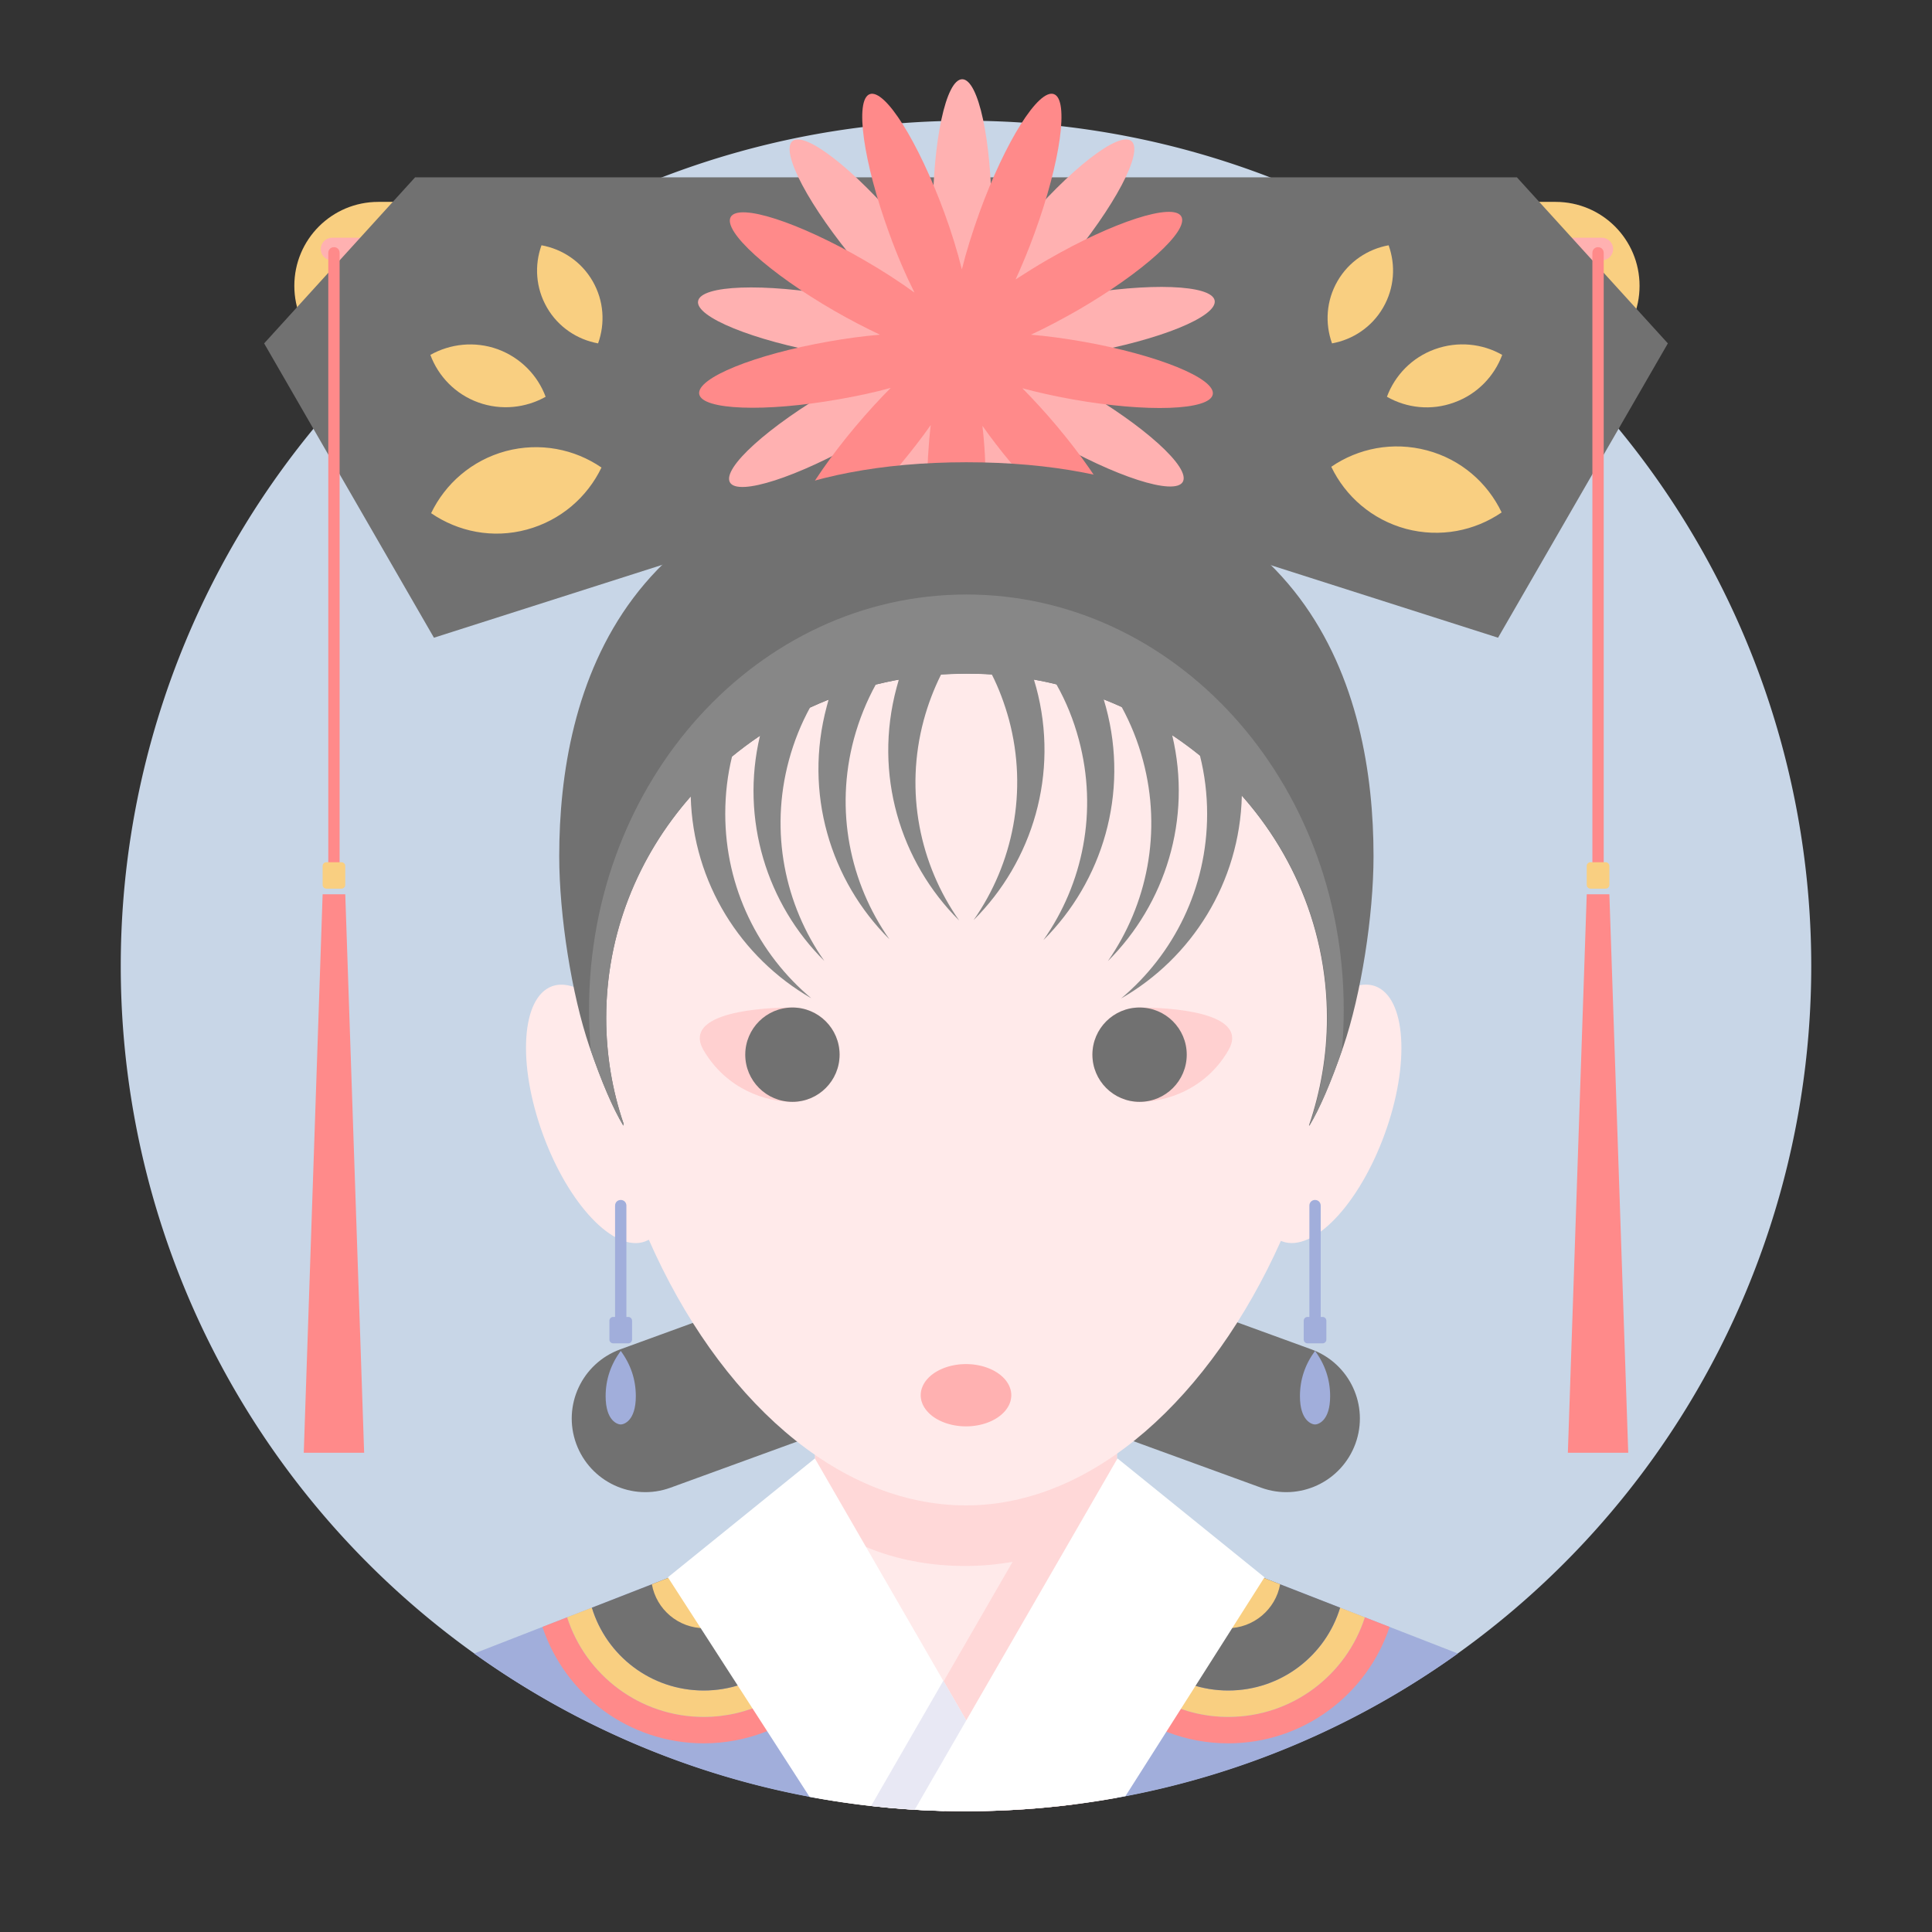 <?xml version="1.0" standalone="no"?><!DOCTYPE svg PUBLIC "-//W3C//DTD SVG 1.1//EN" "http://www.w3.org/Graphics/SVG/1.1/DTD/svg11.dtd"><svg t="1698052998855" class="icon" viewBox="0 0 1024 1024" version="1.1" xmlns="http://www.w3.org/2000/svg" p-id="4762" xmlns:xlink="http://www.w3.org/1999/xlink" width="200" height="200"><rect x="0" y="0" width="1024" height="1024" fill="#333333" stroke="none"/><path d="M512 512m-448 0a448 448 0 1 0 896 0 448 448 0 1 0-896 0Z" fill="#C8D6E7" p-id="4763"></path><path d="M592 952.9c-26 4.7-52.7 7.1-80 7.1-27.3 0-54-2.4-80-7.1V741h160v211.9z" fill="#FFEAEA" p-id="4764"></path><path d="M536.7 827.8c-8 1.4-16.5 2.2-25.2 2.2-33.4 0-62.7-11-79.5-27.5V741h160v180.4l-22.2 34.9c-18.9 2.4-38.2 3.7-57.8 3.7-16.9 0-33.6-0.9-50-2.8l74.7-129.4z" fill="#FFD8D8" p-id="4765"></path><path d="M251.3 876.4L432 806v146.9c-66.5-12-127.9-38.7-180.7-76.5z m521.4 0A445.11 445.11 0 0 1 592 952.9V806l180.7 70.4z" fill="#A1AEDB" p-id="4766"></path><path d="M432 881.9V902c-15.8 13.7-36.4 22-59 22-39.8 0-73.6-25.9-85.5-61.7l13.1-5.1c9.8 30.6 38.5 52.8 72.4 52.8 23.8 0 45.1-11 59-28.1z m160 0c13.9 17.1 35.2 28.1 59 28.1 33.9 0 62.6-22.2 72.4-52.8l13.1 5.1C724.6 898.1 690.8 924 651 924c-22.6 0-43.2-8.3-59-22v-20.1z" fill="#FF8A8A" p-id="4767"></path><path d="M432 853.1v28.8C418.1 899 396.8 910 373 910c-33.9 0-62.6-22.2-72.4-52.8l13.1-5.1C321.4 877.5 345 896 373 896c27.6 0 50.9-18 59-42.9z m0-38.2c-0.9-2.6-1.9-5.2-3.1-7.7l3.1-1.2v8.9z m160 38.2c8.1 24.9 31.4 42.9 59 42.9 28 0 51.6-18.5 59.3-43.9l13.1 5.1c-9.8 30.6-38.5 52.8-72.4 52.8-23.8 0-45.1-11-59-28.1v-28.8z m0-38.2V806l3.1 1.2c-1.2 2.5-2.2 5-3.1 7.7z" fill="#F9CF81" p-id="4768"></path><path d="M313.7 852.1l115.2-44.9c1.2 2.5 2.2 5 3.1 7.7v38.2c-8.1 24.9-31.4 42.9-59 42.9-28 0-51.6-18.5-59.3-43.9z m396.6 0C702.6 877.5 679 896 651 896c-27.6 0-50.9-18-59-42.9v-38.2c0.9-2.6 1.9-5.2 3.1-7.7l115.2 44.9z" fill="#717171" p-id="4769"></path><path d="M345.5 839.7l52.2-20.3c2.8 4.4 4.3 9.6 4.3 15.1 0 15.7-12.8 28.5-28.5 28.5-14 0-25.6-10-28-23.3z m333 0c-2.4 13.3-14.1 23.3-28 23.3-15.7 0-28.5-12.8-28.5-28.5 0-5.6 1.6-10.7 4.3-15.1l52.2 20.3z" fill="#F9CF81" p-id="4770"></path><path d="M599.3 680.3l95.8 34.9c20.2 7.4 30.7 29.7 23.3 50-7.4 20.2-29.7 30.7-50 23.3l-95.8-34.9c-20.2-7.4-30.7-29.7-23.3-50 7.4-20.2 29.8-30.6 50-23.3zM424.5 680.3l-95.8 34.9c-20.2 7.4-30.7 29.7-23.3 50 7.4 20.2 29.7 30.7 50 23.3l95.8-34.9c20.2-7.4 30.7-29.7 23.3-50-7.4-20.2-29.8-30.6-50-23.3z" fill="#717171" p-id="4771"></path><path d="M500.3 959.9c-24.2-0.6-48-3.2-71.2-7.5L354 836l77.9-63 98 169.7-29.6 17.2z" fill="#FFFFFF" p-id="4772"></path><path d="M461.7 957.2l38.3-66.4 30 51.9-29.6 17.1c-13.1-0.3-26-1.2-38.7-2.6z" fill="#E8E8F4" p-id="4773"></path><path d="M596.5 952c-27.4 5.2-55.6 8-84.5 8-9.1 0-18.2-0.3-27.2-0.8L592.3 773l77.9 63-73.7 116z" fill="#FFFFFF" p-id="4774"></path><path d="M200.5 107h624c24.6 0 44.5 19.9 44.5 44.5S849.1 196 824.5 196h-624c-24.6 0-44.5-19.9-44.5-44.5s19.9-44.5 44.5-44.5z" fill="#F9CF81" p-id="4775"></path><path d="M833 126h16c3.3 0 6 2.7 6 6s-2.7 6-6 6h-16c-3.3 0-6-2.7-6-6s2.7-6 6-6z m-657 0h16c3.3 0 6 2.7 6 6s-2.7 6-6 6h-16c-3.3 0-6-2.7-6-6s2.7-6 6-6z" fill="#FFB1B1" p-id="4776"></path><path d="M220 94h584l80 88-90 156-282-90-282 90-90-156z" fill="#717171" p-id="4777"></path><path d="M847 131c1.7 0 3 1.3 3 3v328c0 1.7-1.3 3-3 3s-3-1.3-3-3V134c0-1.7 1.3-3 3-3z m-6 343h12l10 296h-32l10-296zM177 131c1.7 0 3 1.3 3 3v328c0 1.7-1.3 3-3 3s-3-1.3-3-3V134c0-1.7 1.3-3 3-3z m-6 343h12l10 296h-32l10-296z" fill="#FF8A8A" p-id="4778"></path><path d="M843 457h8c1.1 0 2 0.9 2 2v10c0 1.1-0.9 2-2 2h-8c-1.1 0-2-0.9-2-2v-10c0-1.1 0.9-2 2-2zM173 457h8c1.1 0 2 0.9 2 2v10c0 1.1-0.9 2-2 2h-8c-1.1 0-2-0.9-2-2v-10c0-1.1 0.9-2 2-2zM705.6 247.4c14.3-9.8 32.6-13.5 50.7-8.7 18.1 4.8 32.1 17.2 39.6 32.9-14.3 9.8-32.6 13.5-50.7 8.7-18.1-4.9-32.1-17.3-39.6-32.9z m29.5-37.1c4.2-11.3 13.2-20.8 25.4-25.2 12.2-4.4 25.2-3 35.7 3-4.2 11.3-13.2 20.8-25.4 25.2-12.2 4.5-25.2 3-35.7-3z m-445.9 0c-10.5 5.9-23.5 7.4-35.7 3-12.2-4.4-21.2-13.9-25.4-25.2 10.5-5.9 23.5-7.4 35.7-3 12.2 4.5 21.2 13.9 25.4 25.2zM317 182c-11-2-21.1-8.6-27.1-19s-6.7-22.4-2.9-33c11 2 21.1 8.6 27.1 19s6.7 22.4 2.9 33z m389 0c-3.8-10.6-3.1-22.6 2.9-33 6-10.4 16.1-17 27.1-19 3.8 10.6 3.1 22.6-2.9 33-6 10.4-16.1 17-27.1 19z m-387.2 65.8c-7.5 15.6-21.5 28-39.6 32.9s-36.4 1.1-50.7-8.7c7.5-15.6 21.5-28 39.6-32.9 18.1-4.8 36.4-1.1 50.7 8.7z" fill="#F9CF81" p-id="4779"></path><path d="M506.9 195.9c-1.9 2.2-4.3 4.6-7 7.1 4.7 8.4-0.3 38-12.4 71.4-13.7 37.7-31.4 65.8-39.5 62.8-8.1-2.9-3.5-35.9 10.2-73.5 6.3-17.4 13.5-32.8 20.2-44-6.4 4.4-13.4 8.8-20.9 13.2-34.7 20-66.3 30.2-70.6 22.8-4.3-7.5 20.3-29.7 55-49.8 9.8-5.6 19.3-10.5 28.1-14.4-9.6-0.7-20.2-2-31.3-4-39.5-7-70.2-19.5-68.7-27.9 1.5-8.5 34.7-9.7 74.2-2.7 12.1 2.1 23.4 4.8 33.2 7.7-7.2-6.9-14.8-15-22.4-24.1-26-30.8-41.6-60.2-35-65.7s32.8 14.9 58.6 45.6c6.4 7.6 12.1 15.1 17 22.1-0.8-8.6-1.2-18-1.2-27.9 0-40.1 7-72.6 15.6-72.6s15.6 32.5 15.6 72.6c0 9.7-0.4 18.9-1.1 27.3 4.8-6.9 10.4-14.2 16.6-21.5 25.8-30.7 52-51.1 58.6-45.6 6.6 5.5-8.9 34.9-34.7 65.6-6.6 7.9-13.3 15.2-19.7 21.4 7.5-1.9 15.7-3.7 24.3-5.2 39.5-7 72.7-5.7 74.2 2.7 1.5 8.5-29.3 21-68.7 27.9-11.1 2-21.7 3.3-31.3 4 8.7 3.9 18.3 8.8 28.1 14.4 34.7 20 59.3 42.3 55 49.8s-35.9-2.7-70.6-22.8c-4.2-2.4-8.3-4.9-12.2-7.4 4 8.4 8.1 17.9 11.8 28.2 13.7 37.7 18.3 70.6 10.2 73.5-8.1 2.9-25.7-25.2-39.5-62.8-9.4-25.8-14.5-49.4-14.2-62.6-2.2-2-4-3.9-5.5-5.6z" fill="#FFB1B1" p-id="4780"></path><path d="M493.3 225.3c-4.7 6.7-10.2 13.8-16.1 20.9-25.8 30.7-52 51.1-58.6 45.6s8.9-34.9 34.7-65.6c6.4-7.6 12.7-14.5 18.8-20.6-8.3 2.3-17.6 4.3-27.3 6-39.5 7-72.7 5.7-74.2-2.7-1.5-8.5 29.3-21 68.7-27.9 9.5-1.7 18.7-2.9 27.1-3.6-7.6-3.6-15.8-7.8-24.1-12.6-34.7-20-59.3-42.3-55-49.8 4.3-7.5 35.9 2.7 70.6 22.8 9.9 5.7 19 11.6 26.8 17.3-4.6-9.2-9.3-20-13.5-31.7-13.7-37.7-18.3-70.6-10.2-73.5 8.1-2.9 25.7 25.2 39.5 62.8 3.9 10.6 7 20.8 9.3 30.1 2.3-9.3 5.5-19.5 9.3-30.1 13.7-37.7 31.4-65.8 39.5-62.8 8.1 2.9 3.5 35.9-10.2 73.5-3.2 8.9-6.7 17.2-10.1 24.7 5.4-3.5 11.1-7.1 17.2-10.6 34.7-20 66.3-30.2 70.6-22.8 4.3 7.5-20.3 29.7-55 49.8-8.6 4.9-16.9 9.3-24.7 12.9 8.6 0.7 18 2 27.7 3.7 39.5 7 70.2 19.5 68.7 27.9-1.5 8.5-34.7 9.7-74.2 2.7-9.5-1.7-18.5-3.7-26.7-5.9 5.9 6 12.1 12.7 18.3 20.1 25.8 30.7 41.3 60.1 34.7 65.6-6.6 5.5-32.8-14.9-58.6-45.6-5.8-6.9-11-13.7-15.6-20.2 1.2 10.2 1.8 21.7 1.8 34 0 40.1-7 72.6-15.6 72.6s-15.6-32.5-15.6-72.6c0.1-12.5 0.8-24.2 2-34.4z" fill="#FF8A8A" p-id="4781"></path><path d="M312.2 527.4c-4.7-127 96.7-224.4 199.7-224.4 102.5 0 204.1 98.9 200 222.7 6.1-3.6 11.9-4.8 17-3 16.3 6 18.6 41.1 5 78.4-13.6 37.4-37.9 62.8-54.2 56.9-0.3-0.1-0.6-0.2-0.8-0.3-37 82.5-99.1 140.2-166.9 140.2-68.3 0-131.3-57.1-168.1-140.8-0.6 0.3-1.3 0.6-2 0.9-16.3 6-40.6-19.5-54.2-56.9-13.6-37.4-11.4-72.5 5-78.4 5.7-2 12.5-0.2 19.5 4.7z" fill="#FFEAEA" p-id="4782"></path><path d="M700 698h1c1.1 0 2 0.9 2 2v10c0 1.1-0.9 2-2 2h-8c-1.1 0-2-0.9-2-2v-10c0-1.1 0.9-2 2-2h1v-59c0-1.7 1.3-3 3-3s3 1.3 3 3v59z m-3 57c-1.6 0-8-1.8-8-15 0-8.8 2.7-16.8 8-24 5.3 7.2 8 15.2 8 24 0 13.2-6.4 15-8 15z m-365-57h1c1.1 0 2 0.9 2 2v10c0 1.1-0.9 2-2 2h-8c-1.1 0-2-0.9-2-2v-10c0-1.1 0.9-2 2-2h1v-59c0-1.7 1.3-3 3-3s3 1.3 3 3v59z m-3 57c-1.6 0-8-1.8-8-15 0-8.8 2.7-16.8 8-24 5.3 7.2 8 15.2 8 24 0 13.2-6.4 15-8 15z" fill="#A1AEDB" p-id="4783"></path><path d="M693.8 596.4c6.1-17.9 9.5-37 9.5-56.9 0-100.8-85.5-182.5-191-182.5s-191 81.7-191 182.5c0 19.5 3.2 38.4 9.2 56-0.1 0.4-0.1 0.7-0.1 1.1-5.6-9.3-11.6-23.3-18-41.9-9.4-27.5-16-69.4-16-100.9 0-86.6 32.7-208.7 215.8-208.8C695.3 245 728 367.2 728 453.8c0 31.5-6.6 73.4-16 100.9-6.4 18.6-12.4 32.6-18 41.9-0.2-0.1-0.2-0.1-0.2-0.2z" fill="#717171" p-id="4784"></path><path d="M402.8 390c-5.1 3.4-10 7.1-14.8 11-2.4 9.7-3.6 19.9-3.6 30.3 0 39.3 17.7 74.4 45.6 97.8-37.2-21.4-62.7-61.1-63.9-106.9-27.9 31.7-44.8 72.7-44.8 117.4 0 19.5 3.2 38.4 9.2 56-0.1 0.4-0.1 0.7-0.1 1.1-5.4-9-11.2-22.4-17.3-40.1-0.6-7.1-0.9-14.2-0.9-21.5 0-121.5 89.5-220 200-220s200 98.5 200 220c0 7.4-0.3 14.7-1 21.9-6.1 17.5-11.8 30.7-17.2 39.7v-0.1c6.1-17.9 9.5-37 9.5-56.9 0-45-17-86.2-45.3-118-1.1 46.1-26.6 86.1-64 107.5 27.9-23.4 45.6-58.5 45.6-97.8 0-10.6-1.3-21-3.8-30.9-4.7-3.8-9.6-7.4-14.7-10.8 10.6 44.5-3.7 89.4-34.1 119.7C608 479.5 616 441 605.8 403c-2.7-10.1-6.5-19.5-11.3-28.3-3.1-1.4-6.3-2.8-9.5-4l1.2 4.2c12.3 45.7-1.9 92.3-33.2 123.4 21-29.8 29-68.3 18.8-106.3-2.8-10.5-6.8-20.3-11.9-29.3-3.9-1-7.9-1.8-11.9-2.5 0.4 1.4 0.8 2.7 1.2 4.1 12.3 45.7-1.9 92.3-33.2 123.4 20.9-29.8 28.9-68.3 18.8-106.2-2.3-8.4-5.3-16.5-9.1-24-4.4-0.3-8.9-0.4-13.4-0.4s-9 0.2-13.5 0.4c-3.8 7.6-6.9 15.7-9.2 24.2-10.2 37.9-2.1 76.5 18.8 106.2-31.3-31.1-45.5-77.6-33.2-123.4 0.4-1.4 0.8-2.9 1.2-4.3-4.1 0.7-8.2 1.6-12.2 2.6-4.9 8.9-8.8 18.5-11.6 28.8-10.2 37.9-2.1 76.5 18.8 106.2-31.3-31.1-45.5-77.6-33.2-123.4 0.3-1.2 0.7-2.5 1-3.7-3.3 1.3-6.6 2.7-9.8 4.2-4.8 8.7-8.6 18.2-11.3 28.2-10.2 37.9-2.1 76.5 18.8 106.2-30.3-30-44.6-74.9-34.1-119.3z" fill="#878787" p-id="4785"></path><path d="M604 584c-13.8 0-25-11.2-25-25s11.2-25 25-25 59.2 1.9 47 22.8-33.2 27.2-47 27.2z m-184 0c-13.8 0-34.7-6.4-47-27.2s33.1-22.8 47-22.8 25 11.2 25 25-11.2 25-25 25z" fill="#FFD0D0" p-id="4786"></path><path d="M604 584c-13.8 0-25-11.2-25-25s11.2-25 25-25 25 11.2 25 25-11.2 25-25 25z m-184 0c-13.8 0-25-11.2-25-25s11.2-25 25-25 25 11.2 25 25-11.2 25-25 25z" fill="#717171" p-id="4787"></path><path d="M488 739.5a24 16.5 0 1 0 48 0 24 16.5 0 1 0-48 0Z" fill="#FFB1B1" p-id="4788"></path></svg>